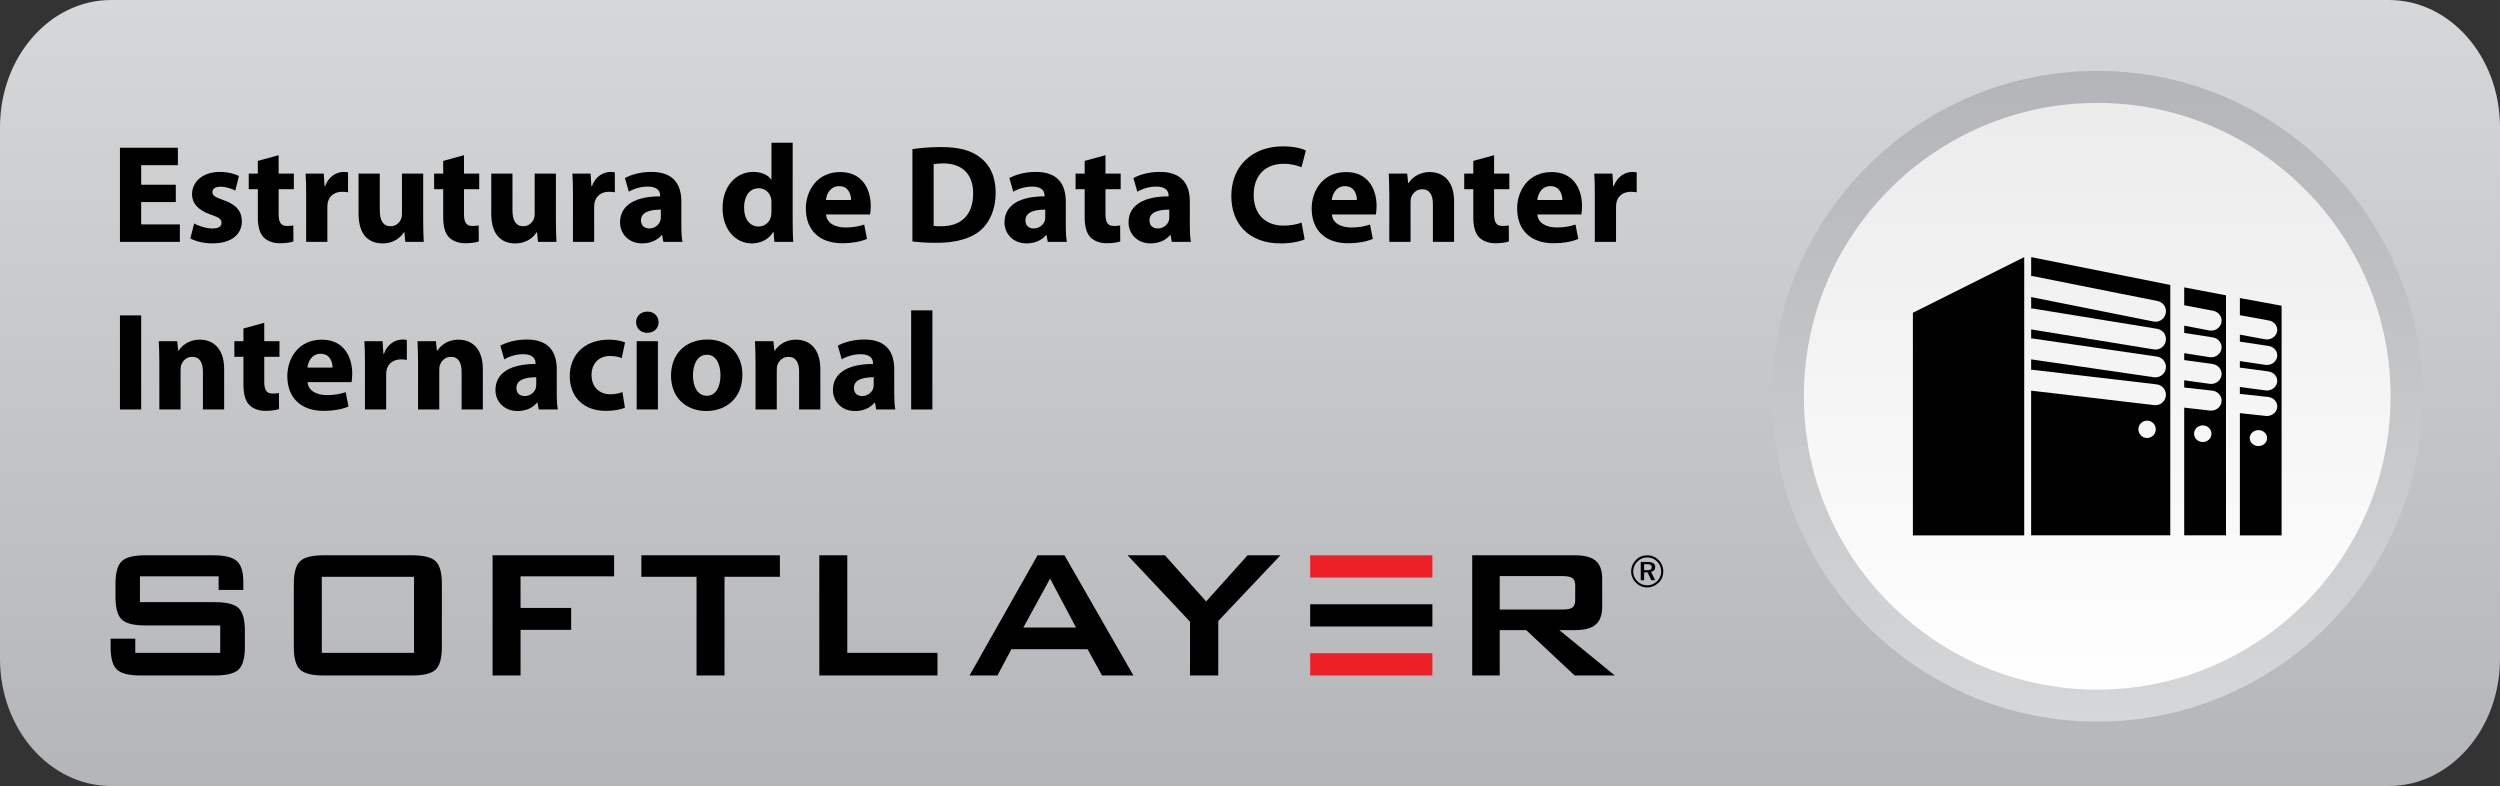 <?xml version="1.0" encoding="utf-8"?>
<!-- Generator: Adobe Illustrator 15.1.0, SVG Export Plug-In . SVG Version: 6.00 Build 0)  -->
<!DOCTYPE svg PUBLIC "-//W3C//DTD SVG 1.1//EN" "http://www.w3.org/Graphics/SVG/1.1/DTD/svg11.dtd">
<svg version="1.1" id="Layer_1" xmlns="http://www.w3.org/2000/svg" xmlns:xlink="http://www.w3.org/1999/xlink" x="0px" y="0px"
	 width="153px" height="48.105px" viewBox="0 0 153 48.105" enable-background="new 0 0 153 48.105" xml:space="preserve">
<rect x="0" y="0" width="153" height="48.105" fill="#333333" stroke="none"/>
<g>
	<defs>
		<path id="SVGID_1_" d="M6.805,0C3.047,0,0,3.487,0,7.787v32.531c0,4.301,3.047,7.787,6.805,7.787h139.39
			c3.758,0,6.805-3.486,6.805-7.787V7.787c0-4.3-3.047-7.787-6.805-7.787H6.805z"/>
	</defs>
	<clipPath id="SVGID_2_">
		<use xlink:href="#SVGID_1_"  overflow="visible"/>
	</clipPath>
	
		<linearGradient id="SVGID_3_" gradientUnits="userSpaceOnUse" x1="-346.787" y1="352.029" x2="-345.642" y2="352.029" gradientTransform="matrix(-1.800000e-006 42.023 42.023 1.800000e-006 -14716.975 14573.145)">
		<stop  offset="0" style="stop-color:#D5D7D8"/>
		<stop  offset="1" style="stop-color:#B3B5B8"/>
	</linearGradient>
	<rect clip-path="url(#SVGID_2_)" fill="url(#SVGID_3_)" width="153" height="48.105"/>
</g>
<g>
	<defs>
		<path id="SVGID_4_" d="M109.418,24.25c0,10.459,8.475,18.936,18.935,18.936c10.455,0,18.931-8.477,18.931-18.936
			c0-10.456-8.476-18.932-18.931-18.932C117.893,5.319,109.418,13.794,109.418,24.25"/>
	</defs>
	<clipPath id="SVGID_5_">
		<use xlink:href="#SVGID_4_"  overflow="visible"/>
	</clipPath>
	
		<linearGradient id="SVGID_6_" gradientUnits="userSpaceOnUse" x1="-346.968" y1="352.142" x2="-345.899" y2="352.142" gradientTransform="matrix(-1.500000e-006 35.435 35.435 1.500000e-006 -12349.681 12299.98)">
		<stop  offset="0" style="stop-color:#EBEBEC"/>
		<stop  offset="1" style="stop-color:#FFFFFF"/>
	</linearGradient>
	<rect x="109.418" y="5.319" clip-path="url(#SVGID_5_)" fill="url(#SVGID_6_)" width="37.865" height="37.867"/>
</g>
<g>
	<defs>
		<path id="SVGID_7_" d="M110.396,24.25c0-9.898,8.055-17.951,17.956-17.951c9.897,0,17.951,8.053,17.951,17.951
			c0,9.9-8.054,17.955-17.951,17.955C118.451,42.206,110.396,34.151,110.396,24.25 M108.44,24.25
			c0,10.979,8.932,19.913,19.912,19.913c10.981,0,19.912-8.934,19.912-19.913c0-10.979-8.931-19.912-19.912-19.912
			C117.372,4.338,108.44,13.272,108.44,24.25"/>
	</defs>
	<clipPath id="SVGID_8_">
		<use xlink:href="#SVGID_7_"  overflow="visible"/>
	</clipPath>
	
		<linearGradient id="SVGID_9_" gradientUnits="userSpaceOnUse" x1="-346.908" y1="352.127" x2="-345.839" y2="352.127" gradientTransform="matrix(-1.600000e-006 36.998 36.998 1.600000e-006 -12899.783 12839.42)">
		<stop  offset="0" style="stop-color:#B3B5B8"/>
		<stop  offset="1" style="stop-color:#D5D7D8"/>
	</linearGradient>
	<rect x="108.44" y="4.338" clip-path="url(#SVGID_8_)" fill="url(#SVGID_9_)" width="39.824" height="39.825"/>
</g>
<g>
	<path d="M10.759,12.367H8.64v1.367h2.367v1.068H7.341V9.043h3.546v1.067H8.64v1.196h2.119V12.367z"/>
	<path d="M11.881,13.673c0.239,0.146,0.735,0.309,1.12,0.309c0.393,0,0.555-0.129,0.555-0.342c0-0.222-0.128-0.325-0.607-0.487
		c-0.872-0.291-1.205-0.761-1.196-1.256c0-0.786,0.666-1.376,1.7-1.376c0.487,0,0.915,0.12,1.17,0.247l-0.222,0.897
		c-0.188-0.102-0.555-0.238-0.906-0.238c-0.316,0-0.495,0.128-0.495,0.333s0.162,0.308,0.675,0.487
		c0.794,0.273,1.119,0.684,1.128,1.289c0,0.786-0.607,1.359-1.803,1.359c-0.547,0-1.034-0.129-1.351-0.3L11.881,13.673z"/>
	<path d="M17.053,9.497v1.127h0.931v0.957h-0.931v1.513c0,0.504,0.128,0.735,0.512,0.735c0.18,0,0.265-0.01,0.385-0.035l0.008,0.982
		c-0.162,0.061-0.479,0.111-0.837,0.111c-0.419,0-0.769-0.145-0.983-0.358c-0.239-0.248-0.359-0.649-0.359-1.239v-1.709h-0.556
		v-0.957h0.556V9.846L17.053,9.497z"/>
	<path d="M18.738,12c0-0.615-0.009-1.018-0.035-1.376h1.111l0.051,0.769h0.034c0.213-0.614,0.718-0.871,1.128-0.871
		c0.12,0,0.179,0.009,0.273,0.026v1.221c-0.103-0.017-0.205-0.033-0.35-0.033c-0.479,0-0.803,0.256-0.889,0.657
		c-0.018,0.086-0.026,0.188-0.026,0.29v2.12h-1.298V12z"/>
	<path d="M25.899,13.46c0,0.547,0.017,0.991,0.034,1.342h-1.127l-0.06-0.59H24.72c-0.162,0.257-0.555,0.684-1.307,0.684
		c-0.855,0-1.47-0.53-1.47-1.82v-2.452h1.299v2.248c0,0.605,0.197,0.974,0.658,0.974c0.359,0,0.572-0.248,0.649-0.453
		c0.034-0.077,0.051-0.171,0.051-0.282v-2.486h1.299V13.46z"/>
	<path d="M28.397,9.497v1.127h0.931v0.957h-0.931v1.513c0,0.504,0.128,0.735,0.513,0.735c0.179,0,0.265-0.01,0.384-0.035
		l0.008,0.982c-0.162,0.061-0.479,0.111-0.837,0.111c-0.419,0-0.769-0.145-0.982-0.358c-0.24-0.248-0.359-0.649-0.359-1.239v-1.709
		h-0.556v-0.957h0.556V9.846L28.397,9.497z"/>
	<path d="M34.021,13.46c0,0.547,0.017,0.991,0.034,1.342h-1.128l-0.06-0.59h-0.025c-0.162,0.257-0.555,0.684-1.307,0.684
		c-0.854,0-1.47-0.53-1.47-1.82v-2.452h1.298v2.248c0,0.605,0.197,0.974,0.658,0.974c0.359,0,0.572-0.248,0.649-0.453
		c0.035-0.077,0.052-0.171,0.052-0.282v-2.486h1.299V13.46z"/>
	<path d="M35.066,12c0-0.615-0.009-1.018-0.035-1.376h1.111l0.051,0.769h0.034c0.213-0.614,0.718-0.871,1.128-0.871
		c0.12,0,0.179,0.009,0.273,0.026v1.221c-0.103-0.017-0.205-0.033-0.35-0.033c-0.479,0-0.803,0.256-0.889,0.657
		c-0.018,0.086-0.026,0.188-0.026,0.29v2.12h-1.298V12z"/>
	<path d="M41.698,13.793c0,0.394,0.017,0.777,0.069,1.009h-1.171l-0.077-0.419h-0.026c-0.273,0.333-0.701,0.513-1.196,0.513
		c-0.846,0-1.35-0.615-1.35-1.282c0-1.085,0.974-1.598,2.452-1.598v-0.051c0-0.23-0.12-0.547-0.761-0.547
		c-0.427,0-0.88,0.146-1.153,0.316l-0.239-0.838c0.291-0.162,0.863-0.376,1.623-0.376c1.393,0,1.829,0.82,1.829,1.812V13.793z
		 M40.442,12.829c-0.684,0-1.213,0.161-1.213,0.657c0,0.333,0.222,0.496,0.513,0.496c0.315,0,0.589-0.214,0.674-0.479
		c0.018-0.067,0.026-0.145,0.026-0.221V12.829z"/>
	<path d="M48.511,8.736v4.819c0,0.469,0.017,0.965,0.034,1.247h-1.154l-0.051-0.606h-0.025c-0.256,0.461-0.769,0.7-1.307,0.7
		c-0.991,0-1.786-0.847-1.786-2.145c-0.008-1.41,0.872-2.23,1.872-2.23c0.521,0,0.914,0.188,1.102,0.47h0.017V8.736H48.511z
		 M47.212,12.392c0-0.067,0-0.162-0.017-0.239c-0.077-0.342-0.359-0.632-0.761-0.632c-0.598,0-0.897,0.53-0.897,1.188
		c0,0.71,0.35,1.153,0.889,1.153c0.376,0,0.684-0.256,0.761-0.623c0.017-0.094,0.025-0.197,0.025-0.3V12.392z"/>
	<path d="M50.556,13.126c0.034,0.539,0.573,0.796,1.179,0.796c0.445,0,0.804-0.061,1.154-0.18l0.171,0.88
		c-0.428,0.18-0.949,0.265-1.513,0.265c-1.418,0-2.23-0.82-2.23-2.128c0-1.059,0.658-2.229,2.111-2.229
		c1.35,0,1.863,1.051,1.863,2.085c0,0.222-0.025,0.418-0.043,0.512H50.556z M52.085,12.239c0-0.316-0.137-0.847-0.734-0.847
		c-0.547,0-0.769,0.505-0.804,0.847H52.085z"/>
	<path d="M55.84,9.127C56.318,9.051,56.942,9,57.592,9c1.102,0,1.82,0.204,2.367,0.614c0.598,0.445,0.974,1.153,0.974,2.171
		c0,1.103-0.401,1.863-0.948,2.333c-0.607,0.504-1.539,0.743-2.666,0.743c-0.675,0-1.162-0.043-1.479-0.086V9.127z M57.139,13.819
		c0.111,0.026,0.299,0.026,0.453,0.026c1.188,0.008,1.965-0.641,1.965-2.017c0-1.196-0.701-1.828-1.828-1.828
		c-0.282,0-0.479,0.024-0.59,0.051V13.819z"/>
	<path d="M65.226,13.793c0,0.394,0.017,0.777,0.068,1.009h-1.17l-0.077-0.419h-0.026c-0.273,0.333-0.701,0.513-1.196,0.513
		c-0.846,0-1.35-0.615-1.35-1.282c0-1.085,0.974-1.598,2.452-1.598v-0.051c0-0.23-0.12-0.547-0.76-0.547
		c-0.427,0-0.88,0.146-1.154,0.316l-0.239-0.838c0.291-0.162,0.863-0.376,1.623-0.376c1.393,0,1.829,0.82,1.829,1.812V13.793z
		 M63.969,12.829c-0.684,0-1.213,0.161-1.213,0.657c0,0.333,0.222,0.496,0.513,0.496c0.316,0,0.589-0.214,0.674-0.479
		c0.018-0.067,0.026-0.145,0.026-0.221V12.829z"/>
	<path d="M67.655,9.497v1.127h0.931v0.957h-0.931v1.513c0,0.504,0.127,0.735,0.512,0.735c0.18,0,0.265-0.01,0.385-0.035l0.008,0.982
		c-0.163,0.061-0.479,0.111-0.837,0.111c-0.419,0-0.77-0.145-0.983-0.358c-0.239-0.248-0.358-0.649-0.358-1.239v-1.709h-0.556
		v-0.957h0.556V9.846L67.655,9.497z"/>
	<path d="M72.817,13.793c0,0.394,0.017,0.777,0.068,1.009h-1.17l-0.077-0.419h-0.026c-0.273,0.333-0.701,0.513-1.196,0.513
		c-0.846,0-1.35-0.615-1.35-1.282c0-1.085,0.974-1.598,2.452-1.598v-0.051c0-0.23-0.12-0.547-0.76-0.547
		c-0.428,0-0.88,0.146-1.154,0.316l-0.239-0.838c0.291-0.162,0.863-0.376,1.624-0.376c1.393,0,1.829,0.82,1.829,1.812V13.793z
		 M71.56,12.829c-0.684,0-1.213,0.161-1.213,0.657c0,0.333,0.222,0.496,0.513,0.496c0.316,0,0.59-0.214,0.675-0.479
		c0.017-0.067,0.025-0.145,0.025-0.221V12.829z"/>
	<path d="M79.843,14.649c-0.229,0.11-0.776,0.247-1.469,0.247c-1.991,0-3.017-1.247-3.017-2.888c0-1.965,1.402-3.051,3.145-3.051
		c0.676,0,1.188,0.129,1.419,0.256l-0.273,1.025c-0.257-0.111-0.624-0.214-1.094-0.214c-1.025,0-1.829,0.624-1.829,1.906
		c0,1.153,0.684,1.879,1.837,1.879c0.402,0,0.829-0.076,1.094-0.188L79.843,14.649z"/>
	<path d="M81.513,13.126c0.034,0.539,0.572,0.796,1.179,0.796c0.444,0,0.804-0.061,1.153-0.18l0.171,0.88
		c-0.427,0.18-0.947,0.265-1.513,0.265c-1.418,0-2.229-0.82-2.229-2.128c0-1.059,0.657-2.229,2.11-2.229
		c1.35,0,1.863,1.051,1.863,2.085c0,0.222-0.026,0.418-0.044,0.512H81.513z M83.042,12.239c0-0.316-0.137-0.847-0.734-0.847
		c-0.547,0-0.77,0.505-0.804,0.847H83.042z"/>
	<path d="M85.026,11.957c0-0.521-0.018-0.956-0.034-1.333h1.128l0.06,0.581h0.026c0.17-0.273,0.59-0.675,1.29-0.675
		c0.854,0,1.495,0.572,1.495,1.803v2.47h-1.298v-2.316c0-0.538-0.188-0.905-0.658-0.905c-0.359,0-0.573,0.248-0.667,0.487
		c-0.034,0.085-0.042,0.205-0.042,0.324v2.41h-1.3V11.957z"/>
	<path d="M91.438,9.497v1.127h0.932v0.957h-0.932v1.513c0,0.504,0.129,0.735,0.514,0.735c0.18,0,0.264-0.01,0.384-0.035l0.009,0.982
		c-0.162,0.061-0.479,0.111-0.837,0.111c-0.419,0-0.77-0.145-0.983-0.358c-0.239-0.248-0.359-0.649-0.359-1.239v-1.709h-0.555
		v-0.957h0.555V9.846L91.438,9.497z"/>
	<path d="M94.087,13.126c0.035,0.539,0.573,0.796,1.18,0.796c0.444,0,0.804-0.061,1.154-0.18l0.17,0.88
		c-0.427,0.18-0.947,0.265-1.512,0.265c-1.419,0-2.23-0.82-2.23-2.128c0-1.059,0.658-2.229,2.11-2.229
		c1.351,0,1.862,1.051,1.862,2.085c0,0.222-0.024,0.418-0.043,0.512H94.087z M95.617,12.239c0-0.316-0.137-0.847-0.734-0.847
		c-0.547,0-0.77,0.505-0.804,0.847H95.617z"/>
	<path d="M97.603,12c0-0.615-0.009-1.018-0.034-1.376h1.11l0.052,0.769h0.034c0.214-0.614,0.718-0.871,1.128-0.871
		c0.119,0,0.18,0.009,0.273,0.026v1.221c-0.104-0.017-0.205-0.033-0.351-0.033c-0.478,0-0.804,0.256-0.889,0.657
		c-0.017,0.086-0.025,0.188-0.025,0.29v2.12h-1.299V12z"/>
</g>
<g>
	<path d="M8.64,19.302v5.758H7.341v-5.758H8.64z"/>
	<path d="M9.752,22.215c0-0.521-0.017-0.957-0.034-1.333h1.128l0.06,0.581h0.026c0.17-0.273,0.589-0.676,1.29-0.676
		c0.855,0,1.496,0.573,1.496,1.804v2.469h-1.299v-2.315c0-0.538-0.188-0.906-0.658-0.906c-0.359,0-0.573,0.249-0.667,0.488
		c-0.035,0.085-0.043,0.205-0.043,0.324v2.409H9.752V22.215z"/>
	<path d="M16.172,19.754v1.128h0.932v0.956h-0.932v1.514c0,0.504,0.128,0.734,0.512,0.734c0.18,0,0.265-0.009,0.385-0.034
		l0.008,0.982c-0.162,0.061-0.479,0.111-0.837,0.111c-0.419,0-0.769-0.146-0.983-0.359c-0.239-0.247-0.358-0.648-0.358-1.238v-1.71
		h-0.556v-0.956h0.556v-0.778L16.172,19.754z"/>
	<path d="M18.823,23.385c0.034,0.539,0.572,0.795,1.179,0.795c0.444,0,0.803-0.06,1.154-0.179l0.171,0.88
		c-0.427,0.179-0.949,0.265-1.513,0.265c-1.418,0-2.23-0.82-2.23-2.128c0-1.06,0.658-2.23,2.11-2.23c1.35,0,1.863,1.051,1.863,2.085
		c0,0.223-0.025,0.419-0.042,0.513H18.823z M20.352,22.498c0-0.316-0.137-0.847-0.735-0.847c-0.547,0-0.769,0.504-0.803,0.847
		H20.352z"/>
	<path d="M22.336,22.258c0-0.615-0.009-1.018-0.035-1.376h1.111l0.051,0.769h0.035c0.213-0.614,0.717-0.871,1.127-0.871
		c0.12,0,0.18,0.008,0.273,0.025v1.222c-0.102-0.017-0.205-0.033-0.35-0.033c-0.479,0-0.803,0.255-0.889,0.657
		c-0.017,0.086-0.025,0.188-0.025,0.29v2.119h-1.299V22.258z"/>
	<path d="M25.585,22.215c0-0.521-0.017-0.957-0.034-1.333h1.128l0.06,0.581h0.025c0.171-0.273,0.589-0.676,1.29-0.676
		c0.855,0,1.496,0.573,1.496,1.804v2.469h-1.299v-2.315c0-0.538-0.188-0.906-0.658-0.906c-0.359,0-0.572,0.249-0.666,0.488
		c-0.035,0.085-0.043,0.205-0.043,0.324v2.409h-1.299V22.215z"/>
	<path d="M34.072,24.052c0,0.394,0.017,0.777,0.069,1.008H32.97l-0.077-0.418h-0.026c-0.273,0.333-0.701,0.513-1.196,0.513
		c-0.846,0-1.35-0.615-1.35-1.282c0-1.085,0.975-1.598,2.453-1.598v-0.051c0-0.23-0.12-0.547-0.761-0.547
		c-0.427,0-0.88,0.145-1.153,0.316l-0.239-0.839c0.291-0.161,0.863-0.375,1.623-0.375c1.393,0,1.829,0.82,1.829,1.812V24.052z
		 M32.816,23.087c-0.684,0-1.213,0.161-1.213,0.657c0,0.333,0.222,0.495,0.513,0.495c0.316,0,0.589-0.214,0.675-0.479
		c0.017-0.068,0.026-0.146,0.026-0.222V23.087z"/>
	<path d="M38.245,24.95c-0.231,0.11-0.667,0.196-1.162,0.196c-1.351,0-2.213-0.829-2.213-2.137c0-1.222,0.837-2.222,2.392-2.222
		c0.342,0,0.718,0.061,0.992,0.163l-0.205,0.966c-0.154-0.069-0.385-0.129-0.727-0.129c-0.684,0-1.128,0.487-1.119,1.171
		c0,0.761,0.512,1.171,1.145,1.171c0.308,0,0.547-0.052,0.743-0.137L38.245,24.95z"/>
	<path d="M40.306,19.72c0,0.359-0.265,0.649-0.701,0.649c-0.41,0-0.675-0.29-0.675-0.649c0-0.367,0.273-0.649,0.692-0.649
		C40.041,19.071,40.297,19.353,40.306,19.72z M38.964,25.06v-4.178h1.299v4.178H38.964z"/>
	<path d="M45.434,22.924c0,1.529-1.085,2.23-2.205,2.23c-1.221,0-2.162-0.804-2.162-2.153c0-1.358,0.889-2.222,2.239-2.222
		C44.579,20.78,45.434,21.66,45.434,22.924z M42.409,22.967c0,0.718,0.299,1.256,0.855,1.256c0.512,0,0.829-0.504,0.829-1.265
		c0-0.615-0.239-1.247-0.829-1.247C42.648,21.711,42.409,22.352,42.409,22.967z"/>
	<path d="M46.239,22.215c0-0.521-0.017-0.957-0.034-1.333h1.128l0.06,0.581h0.026c0.17-0.273,0.589-0.676,1.29-0.676
		c0.855,0,1.496,0.573,1.496,1.804v2.469h-1.299v-2.315c0-0.538-0.188-0.906-0.658-0.906c-0.359,0-0.573,0.249-0.667,0.488
		c-0.035,0.085-0.043,0.205-0.043,0.324v2.409h-1.299V22.215z"/>
	<path d="M54.727,24.052c0,0.394,0.017,0.777,0.068,1.008h-1.17l-0.077-0.418h-0.026c-0.273,0.333-0.701,0.513-1.196,0.513
		c-0.846,0-1.35-0.615-1.35-1.282c0-1.085,0.975-1.598,2.452-1.598v-0.051c0-0.23-0.12-0.547-0.76-0.547
		c-0.427,0-0.88,0.145-1.154,0.316l-0.239-0.839c0.291-0.161,0.863-0.375,1.623-0.375c1.393,0,1.829,0.82,1.829,1.812V24.052z
		 M53.471,23.087c-0.684,0-1.213,0.161-1.213,0.657c0,0.333,0.222,0.495,0.513,0.495c0.316,0,0.589-0.214,0.674-0.479
		c0.018-0.068,0.026-0.146,0.026-0.222V23.087z"/>
	<path d="M55.763,18.994h1.299v6.066h-1.299V18.994z"/>
</g>
<path d="M13.379,35.272H8.565v1.58h4.586c0.718,0,1.204,0.122,1.457,0.367c0.254,0.246,0.378,0.703,0.378,1.371v1.01
	c0,0.668-0.125,1.126-0.378,1.371c-0.252,0.246-0.739,0.368-1.457,0.368H8.607c-0.72,0-1.206-0.122-1.459-0.368
	c-0.252-0.245-0.379-0.703-0.379-1.371v-0.515H8.28v0.869h5.198v-1.677H8.892c-0.715,0-1.196-0.123-1.448-0.37
	c-0.25-0.245-0.376-0.702-0.376-1.37v-0.813c0-0.668,0.126-1.125,0.376-1.371c0.25-0.246,0.733-0.369,1.448-0.369h4.176
	c0.69,0,1.167,0.119,1.429,0.355c0.263,0.236,0.394,0.656,0.394,1.26v0.507h-1.511V35.272z"/>
<path d="M17.982,35.724c0-0.668,0.125-1.125,0.376-1.371c0.25-0.246,0.733-0.369,1.447-0.369h5.414c0.714,0,1.197,0.123,1.448,0.369
	c0.25,0.246,0.375,0.703,0.375,1.371V39.6c0,0.673-0.125,1.131-0.375,1.374c-0.251,0.244-0.734,0.365-1.448,0.365h-5.414
	c-0.714,0-1.197-0.121-1.447-0.365c-0.251-0.243-0.376-0.701-0.376-1.374V35.724z M19.694,39.955h5.644v-4.655h-5.644V39.955z"/>
<polygon points="30.146,41.339 30.146,33.984 37.584,33.984 37.584,35.272 31.857,35.272 31.857,37.206 34.955,37.206 
	34.955,38.549 31.857,38.549 31.857,41.339 "/>
<polygon points="44.34,35.299 44.34,41.339 42.628,41.339 42.628,35.299 39.253,35.299 39.253,33.984 47.729,33.984 47.729,35.299 
	"/>
<polygon points="50.143,41.339 50.143,33.984 51.855,33.984 51.855,39.955 57.373,39.955 57.373,41.339 "/>
<path d="M59.336,41.339l4.162-7.355h1.649l4.218,7.355h-1.921l-0.883-1.607h-4.663l-0.855,1.607H59.336z M62.629,38.403h3.222
	l-1.586-2.992L62.629,38.403z"/>
<polygon points="72.83,41.339 72.83,38.048 69.01,33.984 71.292,33.984 73.817,36.809 76.352,33.984 78.362,33.984 74.557,38.005 
	74.557,41.339 "/>
<path d="M90.1,41.339v-7.355h6.29c0.583,0,1.008,0.113,1.27,0.337c0.261,0.226,0.394,0.588,0.394,1.09v1.726
	c0,0.497-0.133,0.858-0.394,1.085c-0.262,0.228-0.687,0.341-1.27,0.341h-0.96l3.396,2.777h-2.457l-2.965-2.777h-1.621v2.777H90.1z
	 M95.631,35.257h-3.849v2.047h3.849c0.299,0,0.5-0.043,0.609-0.129c0.108-0.085,0.163-0.238,0.163-0.456v-0.885
	c0-0.213-0.055-0.362-0.163-0.447C96.131,35.301,95.927,35.257,95.631,35.257"/>
<rect x="80.182" y="33.984" fill="#EC2026" width="7.48" height="1.363"/>
<rect x="80.182" y="36.98" width="7.48" height="1.362"/>
<rect x="80.182" y="39.978" fill="#EC2026" width="7.48" height="1.361"/>
<path d="M100.808,33.984c0.134,0,0.261,0.025,0.381,0.075c0.12,0.049,0.228,0.122,0.321,0.219c0.091,0.092,0.161,0.198,0.21,0.315
	c0.051,0.121,0.073,0.246,0.073,0.375c0,0.136-0.022,0.262-0.073,0.38c-0.049,0.117-0.119,0.222-0.212,0.313
	c-0.098,0.094-0.207,0.166-0.327,0.216c-0.121,0.051-0.245,0.075-0.373,0.075c-0.133,0-0.257-0.024-0.376-0.075
	c-0.118-0.05-0.226-0.123-0.318-0.22c-0.097-0.095-0.166-0.2-0.214-0.319c-0.051-0.117-0.074-0.24-0.074-0.37
	c0-0.129,0.025-0.256,0.076-0.377c0.052-0.122,0.126-0.23,0.222-0.328c0.089-0.091,0.191-0.161,0.309-0.208
	C100.549,34.007,100.673,33.984,100.808,33.984 M101.664,34.978c0-0.118-0.019-0.229-0.062-0.334
	c-0.041-0.104-0.102-0.196-0.181-0.275c-0.081-0.083-0.176-0.146-0.278-0.189c-0.104-0.043-0.215-0.063-0.332-0.063
	s-0.226,0.02-0.329,0.062c-0.104,0.043-0.192,0.103-0.268,0.181c-0.085,0.084-0.148,0.18-0.196,0.286
	c-0.045,0.105-0.065,0.215-0.065,0.326c0,0.11,0.021,0.219,0.063,0.321c0.045,0.102,0.106,0.193,0.188,0.275
	c0.079,0.082,0.173,0.146,0.276,0.189c0.105,0.045,0.212,0.065,0.322,0.065c0.115,0,0.227-0.021,0.328-0.063
	c0.106-0.043,0.199-0.105,0.285-0.187c0.082-0.078,0.143-0.168,0.185-0.271C101.645,35.2,101.664,35.091,101.664,34.978
	 M100.832,34.391c0.155,0,0.272,0.025,0.351,0.077c0.077,0.052,0.117,0.128,0.117,0.229c0,0.079-0.021,0.146-0.066,0.197
	c-0.045,0.054-0.106,0.088-0.19,0.104l0.253,0.509h-0.238l-0.228-0.476h-0.208v0.476h-0.209v-1.115H100.832z M100.796,34.528h-0.174
	v0.369h0.179c0.102,0,0.174-0.014,0.216-0.041c0.045-0.028,0.067-0.073,0.067-0.136c0-0.068-0.024-0.116-0.069-0.146
	C100.969,34.542,100.896,34.528,100.796,34.528"/>
<path d="M137.081,18.241v1.049l1.774,0.325c0.347,0.063,0.57,0.372,0.501,0.688c-0.061,0.278-0.327,0.471-0.624,0.471
	c-0.042,0-0.086-0.004-0.127-0.012l-1.525-0.28v0.427l1.753,0.263c0.349,0.051,0.584,0.354,0.525,0.673
	c-0.05,0.287-0.321,0.49-0.628,0.49c-0.035,0-0.069-0.002-0.104-0.007l-1.546-0.231V22.5l1.742,0.231
	c0.347,0.047,0.589,0.345,0.538,0.666c-0.046,0.291-0.319,0.501-0.63,0.501c-0.031,0-0.061-0.004-0.094-0.007l-1.557-0.207v0.422
	l1.724,0.186c0.351,0.037,0.601,0.327,0.562,0.65c-0.04,0.297-0.317,0.517-0.635,0.517c-0.025,0-0.05-0.002-0.075-0.006
	l-1.575-0.169v7.481h2.554V18.711L137.081,18.241z M138.215,27.3c-0.292,0-0.532-0.219-0.532-0.488s0.24-0.489,0.532-0.489
	c0.294,0,0.532,0.22,0.532,0.489C138.747,27.081,138.509,27.3,138.215,27.3"/>
<path d="M133.674,17.587v1.095l1.775,0.339c0.347,0.067,0.57,0.39,0.501,0.722c-0.061,0.29-0.328,0.491-0.626,0.491
	c-0.042,0-0.084-0.004-0.125-0.012l-1.525-0.292v0.445l1.753,0.274c0.346,0.054,0.584,0.37,0.527,0.702
	c-0.052,0.3-0.323,0.515-0.63,0.515c-0.035,0-0.069-0.004-0.104-0.009l-1.546-0.242v0.422l1.742,0.242
	c0.349,0.05,0.591,0.36,0.538,0.695c-0.046,0.305-0.319,0.523-0.63,0.523c-0.029,0-0.061-0.001-0.092-0.007l-1.559-0.216v0.441
	l1.726,0.194c0.349,0.039,0.599,0.343,0.56,0.679c-0.04,0.312-0.315,0.542-0.635,0.542c-0.025,0-0.048-0.002-0.075-0.004
	l-1.575-0.178v7.816h2.556v-14.69L133.674,17.587z M134.809,27.053c-0.292,0-0.532-0.229-0.532-0.51c0-0.282,0.24-0.51,0.532-0.51
	c0.294,0,0.534,0.228,0.534,0.51C135.343,26.825,135.103,27.053,134.809,27.053"/>
<polygon points="117.069,32.765 123.882,32.765 123.882,15.735 117.069,19.141 "/>
<path d="M124.308,15.735v1.168c0.042,0,0.084-0.011,0.125,0l7.612,1.521c0.345,0.068,0.57,0.404,0.499,0.751
	c-0.061,0.305-0.328,0.514-0.626,0.514c-0.04,0-0.084-0.004-0.125-0.013l-7.485-1.496v0.706c0.033,0,0.067-0.009,0.103-0.003
	l7.609,1.24c0.349,0.056,0.587,0.385,0.528,0.732c-0.052,0.315-0.321,0.536-0.63,0.536c-0.033,0-0.069-0.002-0.103-0.008
	l-7.508-1.223v0.563c0.029-0.001,0.061-0.012,0.09-0.006l7.612,1.106c0.347,0.051,0.591,0.376,0.54,0.724
	c-0.048,0.318-0.319,0.546-0.632,0.546c-0.031,0-0.061-0.002-0.094-0.006l-7.517-1.094v0.644c0.025-0.001,0.048-0.012,0.073-0.007
	l7.612,0.893c0.349,0.042,0.599,0.359,0.56,0.71c-0.04,0.324-0.315,0.564-0.635,0.564c-0.025,0-0.051-0.002-0.075-0.004
	l-7.535-0.885v8.855h8.516V17.438L124.308,15.735z M131.402,26.805c-0.292,0-0.532-0.238-0.532-0.531s0.24-0.532,0.532-0.532
	c0.294,0,0.532,0.239,0.532,0.532S131.696,26.805,131.402,26.805"/>
</svg>

